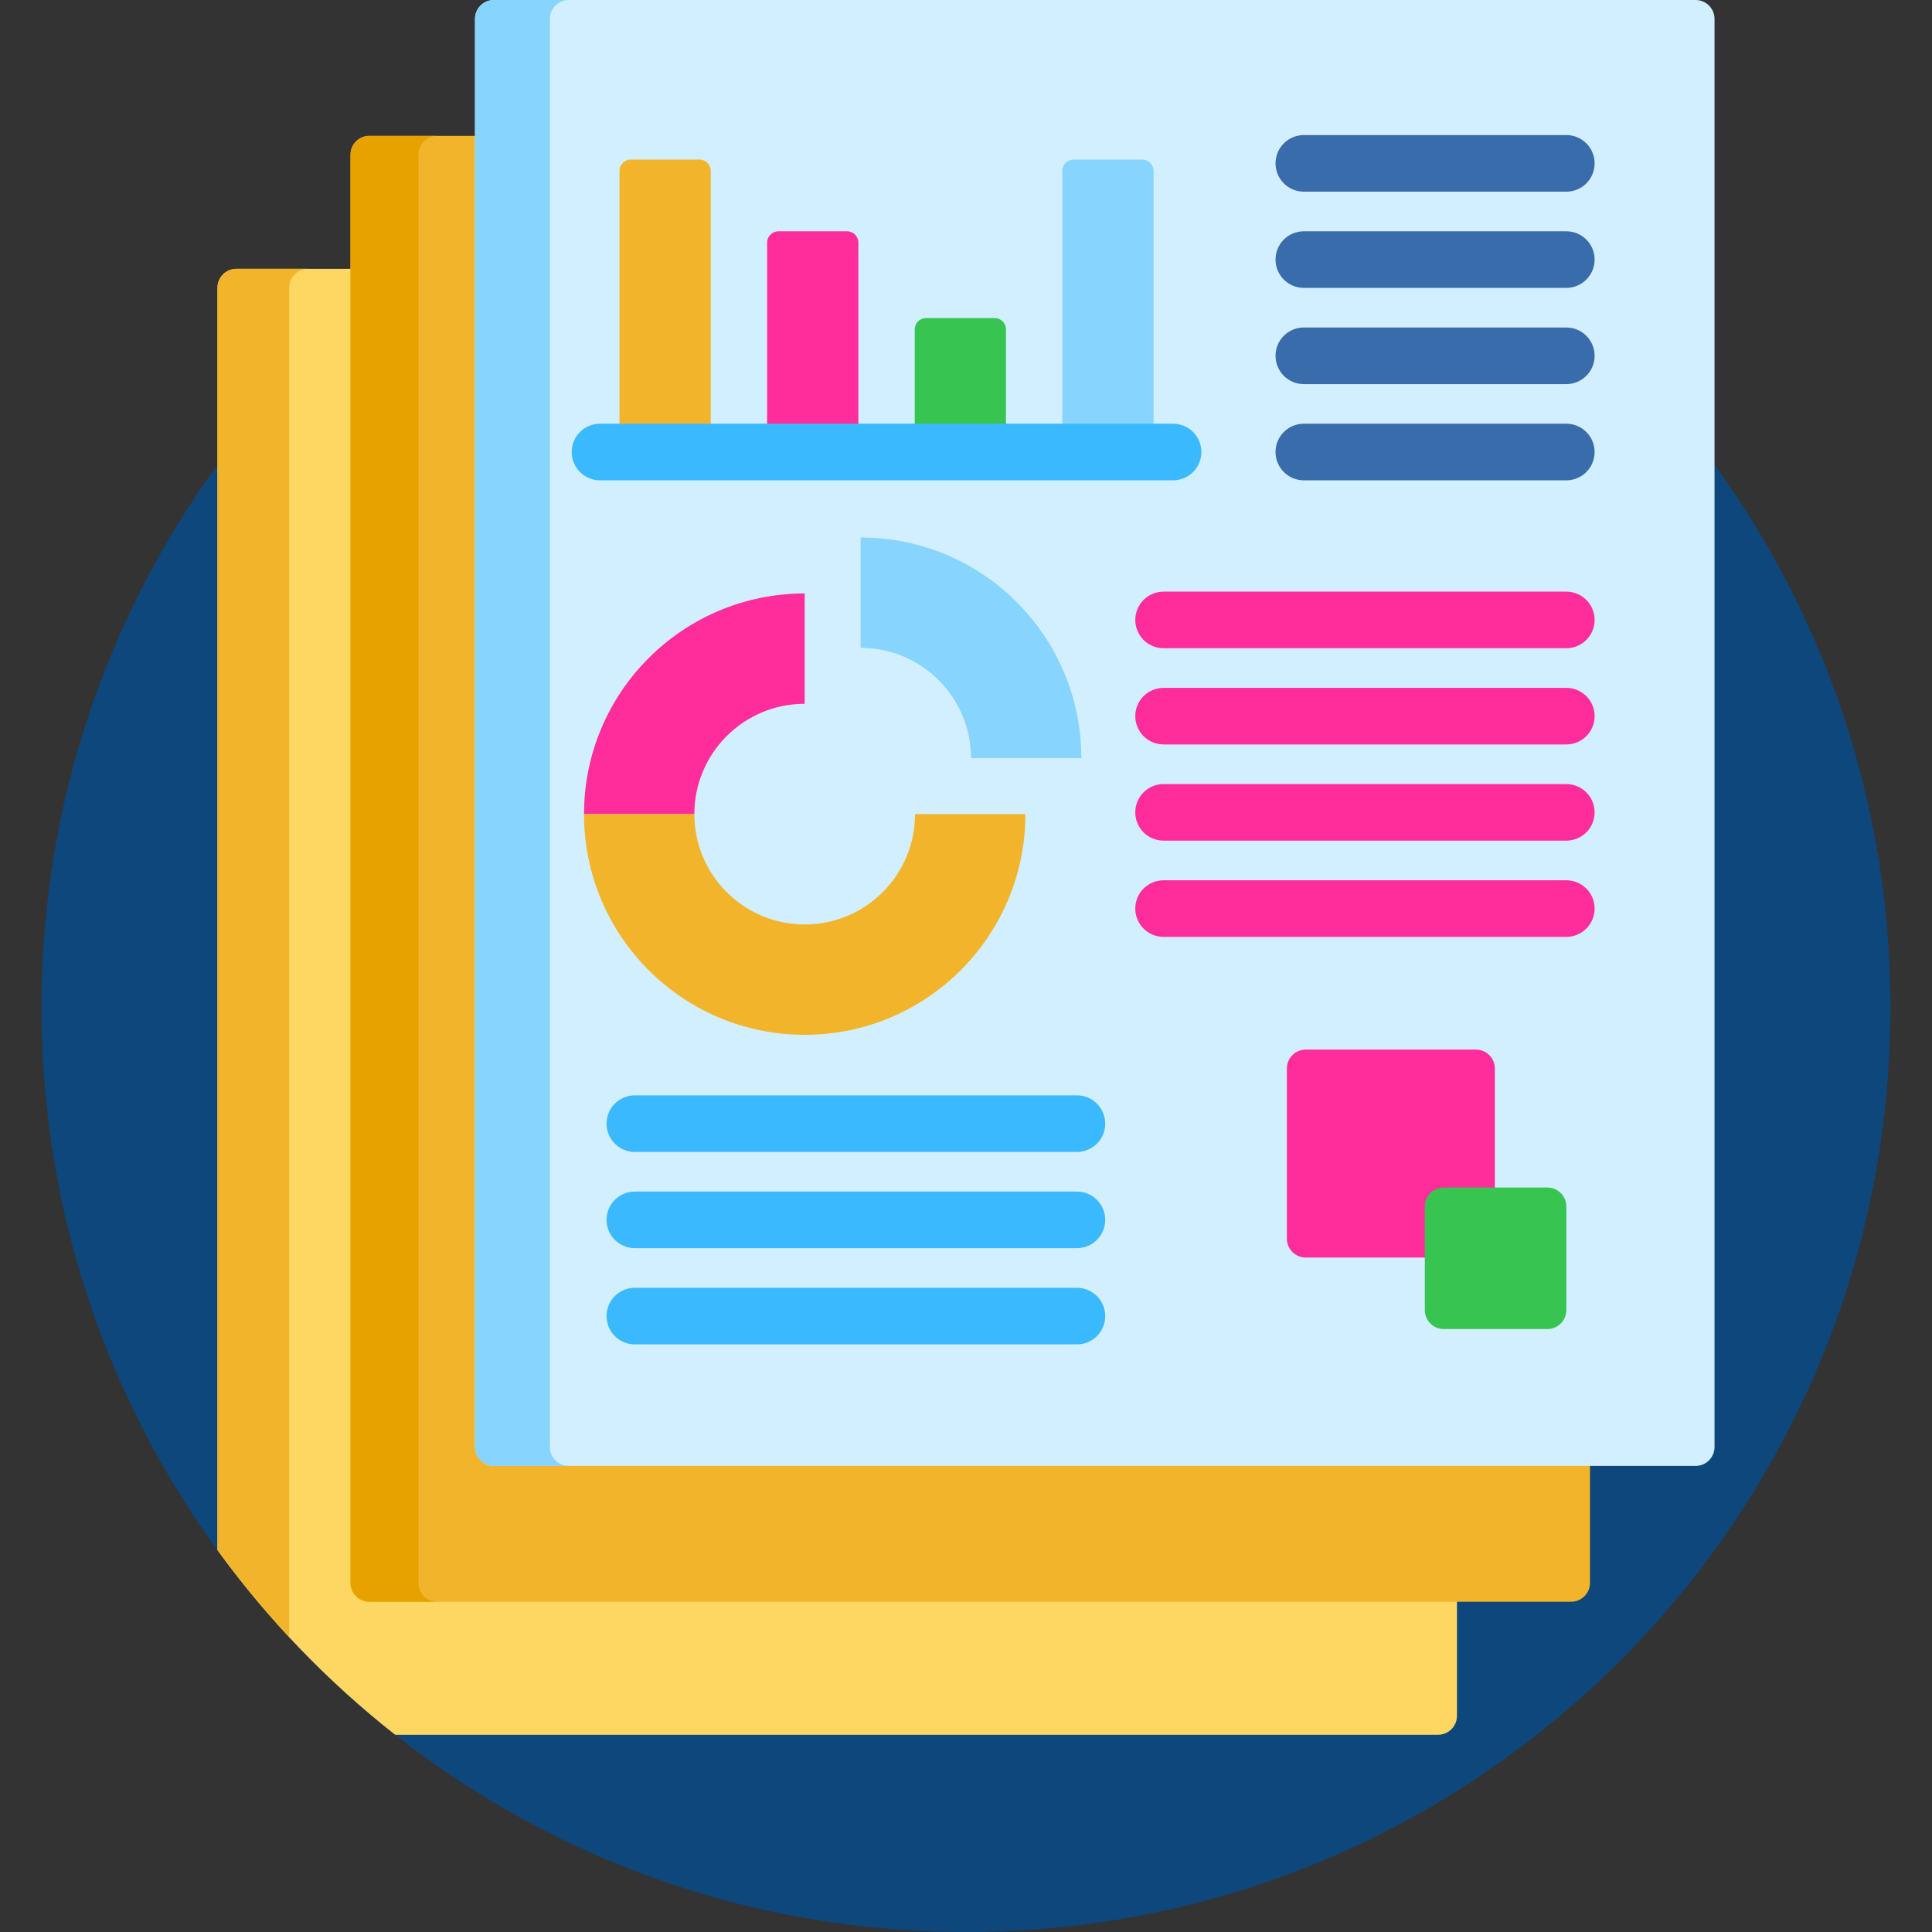 <svg width="130" height="130" viewBox="0 0 130 130" fill="none" xmlns="http://www.w3.org/2000/svg">
<rect x="0" y="0" width="130" height="130" fill="#333333" stroke="none"/>
<path d="M65 130C99.356 130 127.207 102.149 127.207 67.793C127.207 33.437 99.356 5.586 65 5.586C30.644 5.586 2.793 33.437 2.793 67.793C2.793 102.149 30.644 130 65 130Z" fill="#0D477C"/>
<path d="M25.573 107.058C24.875 107.058 24.303 106.487 24.303 105.789V18.09H15.903C15.205 18.09 14.634 18.661 14.634 19.36V104.303C18.027 108.977 22.052 113.162 26.589 116.728H96.768C97.466 116.728 98.037 116.157 98.037 115.458V107.058L25.573 107.058Z" fill="#FDD762"/>
<path d="M19.458 19.36C19.458 18.661 20.029 18.09 20.727 18.09H15.903C15.205 18.09 14.634 18.661 14.634 19.36V104.303C16.123 106.354 17.735 108.312 19.458 110.164V19.36Z" fill="#F2B42A"/>
<path d="M33.952 97.918C33.254 97.918 32.682 97.347 32.682 96.648V9.14H24.853C24.155 9.14 23.584 9.711 23.584 10.41V106.508C23.584 107.207 24.155 107.778 24.853 107.778H105.718C106.416 107.778 106.988 107.207 106.988 106.508V97.918H33.952Z" fill="#F2B42A"/>
<path d="M28.154 106.508V10.41C28.154 9.711 28.725 9.14 29.423 9.14H24.853C24.155 9.14 23.584 9.711 23.584 10.41V106.508C23.584 107.207 24.155 107.778 24.853 107.778H29.423C28.725 107.778 28.154 107.207 28.154 106.508Z" fill="#E8A200"/>
<path d="M115.366 97.368C115.366 98.066 114.795 98.638 114.097 98.638H33.232C32.534 98.638 31.962 98.066 31.962 97.368V1.27C31.962 0.571 32.534 0 33.232 0H114.097C114.795 0 115.366 0.571 115.366 1.27V97.368Z" fill="#D1EFFF"/>
<path d="M37.001 97.368V1.27C37.001 0.571 37.572 0 38.27 0H33.232C32.533 0 31.962 0.571 31.962 1.27V97.368C31.962 98.066 32.533 98.638 33.232 98.638H38.27C37.572 98.638 37.001 98.066 37.001 97.368Z" fill="#87D4FE"/>
<path d="M105.394 12.897H87.732C86.68 12.897 85.828 12.045 85.828 10.993C85.828 9.941 86.68 9.088 87.732 9.088H105.394C106.446 9.088 107.298 9.941 107.298 10.993C107.298 12.045 106.446 12.897 105.394 12.897Z" fill="#396CAA"/>
<path d="M105.394 19.371H87.732C86.68 19.371 85.828 18.519 85.828 17.467C85.828 16.415 86.68 15.563 87.732 15.563H105.394C106.446 15.563 107.298 16.415 107.298 17.467C107.298 18.519 106.446 19.371 105.394 19.371Z" fill="#396CAA"/>
<path d="M105.394 25.846H87.732C86.68 25.846 85.828 24.993 85.828 23.941C85.828 22.89 86.68 22.037 87.732 22.037H105.394C106.446 22.037 107.298 22.89 107.298 23.941C107.298 24.993 106.446 25.846 105.394 25.846Z" fill="#396CAA"/>
<path d="M105.394 32.32H87.732C86.68 32.32 85.828 31.467 85.828 30.416C85.828 29.364 86.68 28.511 87.732 28.511H105.394C106.446 28.511 107.298 29.364 107.298 30.416C107.298 31.467 106.446 32.32 105.394 32.32Z" fill="#396CAA"/>
<path d="M72.464 77.513H42.717C41.665 77.513 40.812 76.66 40.812 75.608C40.812 74.557 41.665 73.704 42.717 73.704H72.464C73.516 73.704 74.368 74.557 74.368 75.608C74.368 76.66 73.516 77.513 72.464 77.513Z" fill="#3BB9FF"/>
<path d="M72.464 83.987H42.717C41.665 83.987 40.812 83.135 40.812 82.082C40.812 81.031 41.665 80.178 42.717 80.178H72.464C73.516 80.178 74.368 81.031 74.368 82.082C74.368 83.135 73.516 83.987 72.464 83.987Z" fill="#3BB9FF"/>
<path d="M72.464 90.461H42.717C41.665 90.461 40.812 89.609 40.812 88.557C40.812 87.505 41.665 86.653 42.717 86.653H72.464C73.516 86.653 74.368 87.505 74.368 88.557C74.368 89.609 73.516 90.461 72.464 90.461Z" fill="#3BB9FF"/>
<path d="M105.394 43.618H78.294C77.242 43.618 76.39 42.765 76.39 41.714C76.39 40.662 77.242 39.809 78.294 39.809H105.394C106.446 39.809 107.298 40.662 107.298 41.714C107.298 42.765 106.446 43.618 105.394 43.618Z" fill="#FF2C9C"/>
<path d="M105.394 50.092H78.294C77.242 50.092 76.39 49.24 76.39 48.188C76.39 47.136 77.242 46.284 78.294 46.284H105.394C106.446 46.284 107.298 47.136 107.298 48.188C107.298 49.24 106.446 50.092 105.394 50.092Z" fill="#FF2C9C"/>
<path d="M105.394 56.566H78.294C77.242 56.566 76.39 55.714 76.39 54.662C76.39 53.61 77.242 52.758 78.294 52.758H105.394C106.446 52.758 107.298 53.61 107.298 54.662C107.298 55.714 106.446 56.566 105.394 56.566Z" fill="#FF2C9C"/>
<path d="M105.394 63.041H78.294C77.242 63.041 76.39 62.188 76.39 61.136C76.39 60.085 77.242 59.232 78.294 59.232H105.394C106.446 59.232 107.298 60.085 107.298 61.136C107.298 62.188 106.446 63.041 105.394 63.041Z" fill="#FF2C9C"/>
<path d="M39.297 54.782H46.722C46.722 50.681 50.046 47.357 54.146 47.357V39.932C45.946 39.932 39.297 46.58 39.297 54.782Z" fill="#FF2C9C"/>
<path d="M57.912 36.167V43.592C62.012 43.592 65.336 46.915 65.336 51.016H72.761C72.761 42.815 66.113 36.167 57.912 36.167Z" fill="#87D4FE"/>
<path d="M61.571 54.781C61.571 58.881 58.247 62.206 54.147 62.206C50.046 62.206 46.722 58.881 46.722 54.781H39.297C39.297 62.982 45.946 69.63 54.146 69.63C62.347 69.63 68.996 62.982 68.996 54.781H61.571Z" fill="#F2B42A"/>
<path d="M47.825 29.231V11.499C47.825 11.08 47.483 10.738 47.064 10.738H42.447C42.028 10.738 41.685 11.08 41.685 11.499V29.231H47.825Z" fill="#F2B42A"/>
<path d="M57.758 29.231V16.323C57.758 15.905 57.415 15.562 56.996 15.562H52.38C51.961 15.562 51.618 15.905 51.618 16.323V29.231H57.758Z" fill="#FF2C9C"/>
<path d="M67.689 29.231V22.163C67.689 21.744 67.347 21.402 66.928 21.402H62.312C61.893 21.402 61.55 21.744 61.55 22.163V29.231H67.689Z" fill="#37C450"/>
<path d="M77.621 29.231V11.499C77.621 11.08 77.279 10.738 76.86 10.738H72.243C71.824 10.738 71.481 11.08 71.481 11.499V29.231H77.621Z" fill="#87D4FE"/>
<path d="M96.381 81.176C96.381 80.756 96.722 80.414 97.142 80.414H100.586V71.893C100.586 71.195 100.014 70.624 99.316 70.624H87.86C87.161 70.624 86.59 71.195 86.59 71.893V83.35C86.59 84.048 87.161 84.619 87.86 84.619H96.381V81.176Z" fill="#FF2C9C"/>
<path d="M105.394 88.158C105.394 88.856 104.823 89.427 104.124 89.427H97.143C96.444 89.427 95.873 88.856 95.873 88.158V81.176C95.873 80.478 96.444 79.906 97.143 79.906H104.124C104.823 79.906 105.394 80.478 105.394 81.176V88.158Z" fill="#37C450"/>
<path d="M78.934 32.32H40.373C39.321 32.32 38.469 31.467 38.469 30.415C38.469 29.363 39.321 28.511 40.373 28.511H78.934C79.986 28.511 80.838 29.363 80.838 30.415C80.838 31.467 79.986 32.32 78.934 32.32Z" fill="#3BB9FF"/>
</svg>
